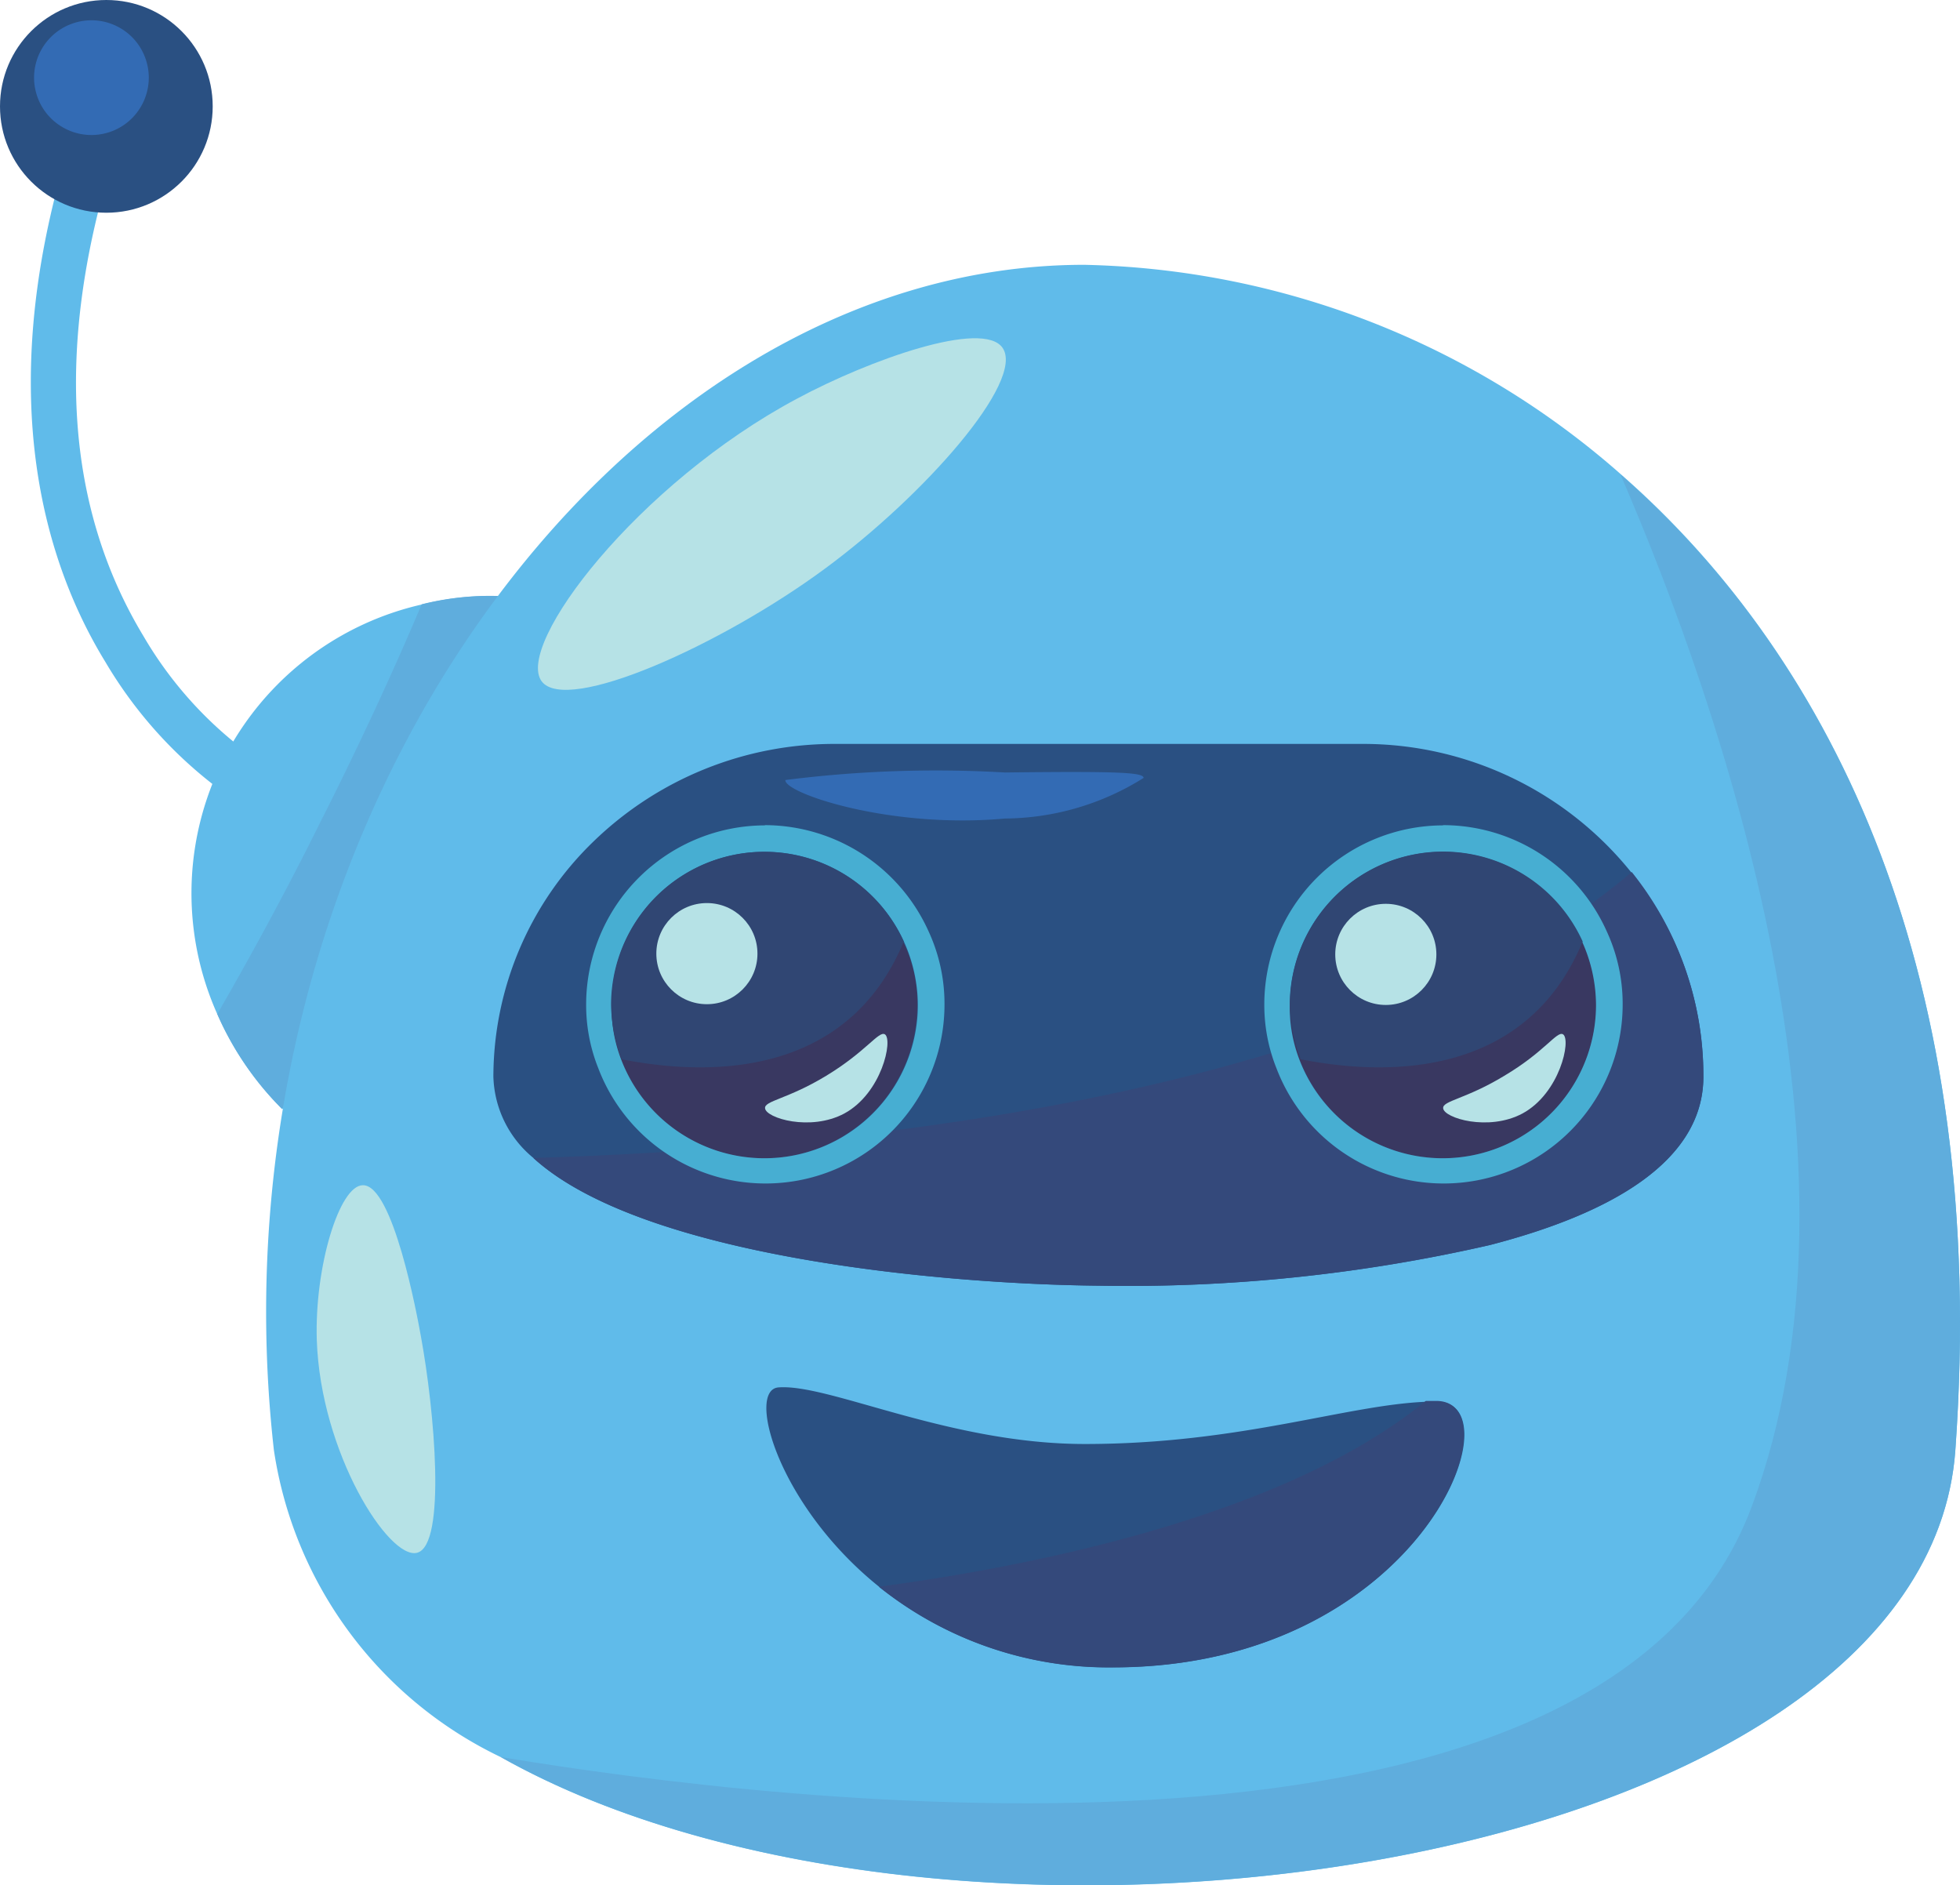 <svg xmlns="http://www.w3.org/2000/svg" width="33.763" height="32.473" viewBox="0 0 33.763 32.473">
  <g id="bot" transform="translate(-113.303 -150.148)">
    <g id="Group_16" data-name="Group 16" transform="translate(113.303 150.148)">
      <path id="Path_24" data-name="Path 24" d="M171.978,299.123a5.32,5.32,0,0,1-1.118-1.637,5.1,5.1,0,0,1,3.535-7.056,4.845,4.845,0,0,1,1.312-.143A8.955,8.955,0,0,1,171.978,299.123Z" transform="translate(-167.118 -280.021)" fill="#60bbea"/>
      <path id="Path_25" data-name="Path 25" d="M174.918,299.123a5.319,5.319,0,0,1-1.118-1.637c.6-1.04,1.2-2.144,1.78-3.314.65-1.286,1.235-2.547,1.741-3.743a4.845,4.845,0,0,1,1.313-.143C177.4,293.211,176.165,296.174,174.918,299.123Z" transform="translate(-170.057 -280.021)" fill="#5faddd"/>
      <path id="Path_26" data-name="Path 26" d="M209.377,266.815c-.52,7.29-17.231,9.694-25.054,5.289a7.006,7.006,0,0,1-3.911-5.289c-1.2-10.656,5.861-20.415,13.957-20.415a14.438,14.438,0,0,1,9.252,3.613C207.271,253.209,209.961,258.641,209.377,266.815Z" transform="translate(-175.694 -241.839)" fill="#60bbea"/>
      <path id="Path_27" data-name="Path 27" d="M152.944,242.884a7.5,7.5,0,0,1-2.573-2.6c-1.014-1.65-1.949-4.509-.663-8.785l.754.221c-.962,3.184-.767,5.913.559,8.109a6.737,6.737,0,0,0,2.3,2.352Z" transform="translate(-148.551 -228.875)" fill="#60bbea"/>
      <circle id="Ellipse_30" data-name="Ellipse 30" cx="1.832" cy="1.832" r="1.832" transform="translate(0)" fill="#2a5082"/>
      <path id="Path_28" data-name="Path 28" d="M231.244,315.631c0,1.468-1.611,2.365-3.678,2.9a27.955,27.955,0,0,1-6.744.7c-2.69-.026-7.862-.494-9.733-2.2a1.878,1.878,0,0,1-.689-1.4,5.645,5.645,0,0,1,1.728-4.054A5.961,5.961,0,0,1,216.3,309.9h9.057a5.927,5.927,0,0,1,4.652,2.222A5.545,5.545,0,0,1,231.244,315.631Z" transform="translate(-201.901 -297.087)" fill="#2a5082"/>
      <path id="Path_29" data-name="Path 29" d="M235.855,330.422c0,1.468-1.611,2.365-3.678,2.9a27.956,27.956,0,0,1-6.744.7c-2.69-.026-7.862-.494-9.733-2.2,5.315-.156,14.359-1.027,18.921-4.925A5.608,5.608,0,0,1,235.855,330.422Z" transform="translate(-206.513 -311.878)" fill="#34497b"/>
      <path id="Path_30" data-name="Path 30" d="M252.547,400a6.334,6.334,0,0,1-4.028-1.39c-1.741-1.4-2.287-3.392-1.728-3.431.871-.065,2.937.975,5.276.975,2.677,0,4.509-.676,5.887-.728h.182C259.538,395.414,257.823,400,252.547,400Z" transform="translate(-233.379 -371.283)" fill="#2a5082"/>
      <path id="Path_31" data-name="Path 31" d="M236.454,291c-.52,7.29-17.231,9.694-25.054,5.289,4.782.793,19,2.534,21.546-4.314,2.2-5.887-.52-13.749-2.261-17.777C234.349,277.4,237.039,282.829,236.454,291Z" transform="translate(-202.771 -266.026)" fill="#5faddd"/>
      <path id="Path_32" data-name="Path 32" d="M216.365,262.032c.429.572,3.093-.624,4.873-1.936,1.715-1.261,3.457-3.236,3.067-3.807-.338-.494-2.3.208-3.535.871C218.015,258.627,215.9,261.408,216.365,262.032Z" transform="translate(-207.034 -250.297)" fill="#b6e2e6"/>
      <path id="Path_33" data-name="Path 33" d="M186.983,371.064c.065,1.949,1.247,3.794,1.728,3.665.507-.13.3-2.456.065-3.73-.065-.364-.481-2.612-1-2.6C187.373,368.4,186.944,369.8,186.983,371.064Z" transform="translate(-181.526 -347.985)" fill="#b6e2e6"/>
      <g id="Group_13" data-name="Group 13" transform="translate(21.779 14.216)">
        <g id="Group_12" data-name="Group 12">
          <path id="Path_34" data-name="Path 34" d="M321.276,326.925a2.642,2.642,0,0,1-5.107.949,2.492,2.492,0,0,1-.169-.936,2.636,2.636,0,0,1,5.042-1.079A2.565,2.565,0,0,1,321.276,326.925Z" transform="translate(-315.558 -323.832)" fill="#393861"/>
          <path id="Path_35" data-name="Path 35" d="M315.68,321.155a2.638,2.638,0,0,1,2.4,1.559,2.673,2.673,0,0,1,.234,1.079,2.642,2.642,0,0,1-5.107.949,2.491,2.491,0,0,1-.169-.936,2.643,2.643,0,0,1,2.638-2.651Zm0-.455a3.086,3.086,0,0,0-3.08,3.08,2.926,2.926,0,0,0,.208,1.1,3.083,3.083,0,0,0,5.965-1.092,2.971,2.971,0,0,0-.273-1.26,3.09,3.09,0,0,0-2.82-1.832Z" transform="translate(-312.6 -320.7)" fill="#47aed2"/>
        </g>
        <path id="Path_36" data-name="Path 36" d="M321.042,325.746c-.988,2.378-3.418,2.313-4.86,2.027a2.786,2.786,0,0,1-.182-.936,2.639,2.639,0,0,1,5.042-1.092Z" transform="translate(-315.558 -323.745)" fill="#304673"/>
        <circle id="Ellipse_31" data-name="Ellipse 31" cx="0.871" cy="0.871" r="0.871" transform="translate(1.222 1.351)" fill="#b6e2e6"/>
        <path id="Path_37" data-name="Path 37" d="M338.364,348.349c.143.091-.052,1.014-.7,1.364-.585.312-1.352.078-1.365-.091-.013-.13.39-.156,1.053-.559C338.052,348.648,338.26,348.284,338.364,348.349Z" transform="translate(-333.218 -344.75)" fill="#b6e2e6"/>
      </g>
      <g id="Group_15" data-name="Group 15" transform="translate(10.097 14.216)">
        <g id="Group_14" data-name="Group 14">
          <path id="Path_38" data-name="Path 38" d="M231.276,326.925a2.642,2.642,0,0,1-5.107.949,2.492,2.492,0,0,1-.169-.936,2.636,2.636,0,0,1,5.042-1.079A2.377,2.377,0,0,1,231.276,326.925Z" transform="translate(-225.571 -323.832)" fill="#393861"/>
          <path id="Path_39" data-name="Path 39" d="M225.78,321.155a2.638,2.638,0,0,1,2.4,1.559,2.673,2.673,0,0,1,.234,1.079,2.642,2.642,0,0,1-5.107.949,2.492,2.492,0,0,1-.169-.936,2.634,2.634,0,0,1,2.638-2.651Zm0-.455a3.086,3.086,0,0,0-3.08,3.08,2.926,2.926,0,0,0,.208,1.1,3.083,3.083,0,0,0,5.965-1.092,2.971,2.971,0,0,0-.273-1.26,3.1,3.1,0,0,0-2.82-1.832Z" transform="translate(-222.7 -320.7)" fill="#47aed2"/>
        </g>
        <path id="Path_40" data-name="Path 40" d="M231.042,325.746c-.988,2.378-3.418,2.313-4.86,2.027a2.785,2.785,0,0,1-.182-.936,2.64,2.64,0,0,1,5.042-1.092Z" transform="translate(-225.571 -323.745)" fill="#304673"/>
        <circle id="Ellipse_32" data-name="Ellipse 32" cx="0.871" cy="0.871" r="0.871" transform="translate(1.209 1.338)" fill="#b6e2e6"/>
        <path id="Path_41" data-name="Path 41" d="M248.464,348.349c.143.091-.052,1.014-.7,1.364-.585.312-1.351.078-1.364-.091-.013-.13.39-.156,1.053-.559C248.139,348.648,248.36,348.284,248.464,348.349Z" transform="translate(-243.318 -344.75)" fill="#b6e2e6"/>
      </g>
      <path id="Path_42" data-name="Path 42" d="M255.271,313.727a4.549,4.549,0,0,1-2.391.7c-1.988.182-3.807-.442-3.781-.663a20.492,20.492,0,0,1,3.781-.13C254.907,313.61,255.258,313.636,255.271,313.727Z" transform="translate(-235.57 -300.329)" fill="#336bb4"/>
      <circle id="Ellipse_33" data-name="Ellipse 33" cx="0.988" cy="0.988" r="0.988" transform="translate(0.329 0.705) rotate(-18.089)" fill="#336bb4"/>
      <path id="Path_43" data-name="Path 43" d="M265.528,401.587a6.333,6.333,0,0,1-4.028-1.39c2.339-.312,6.913-1.144,9.421-3.2h.182C272.52,397,270.8,401.587,265.528,401.587Z" transform="translate(-246.361 -372.868)" fill="#34497b"/>
    </g>
  </g>
</svg>
